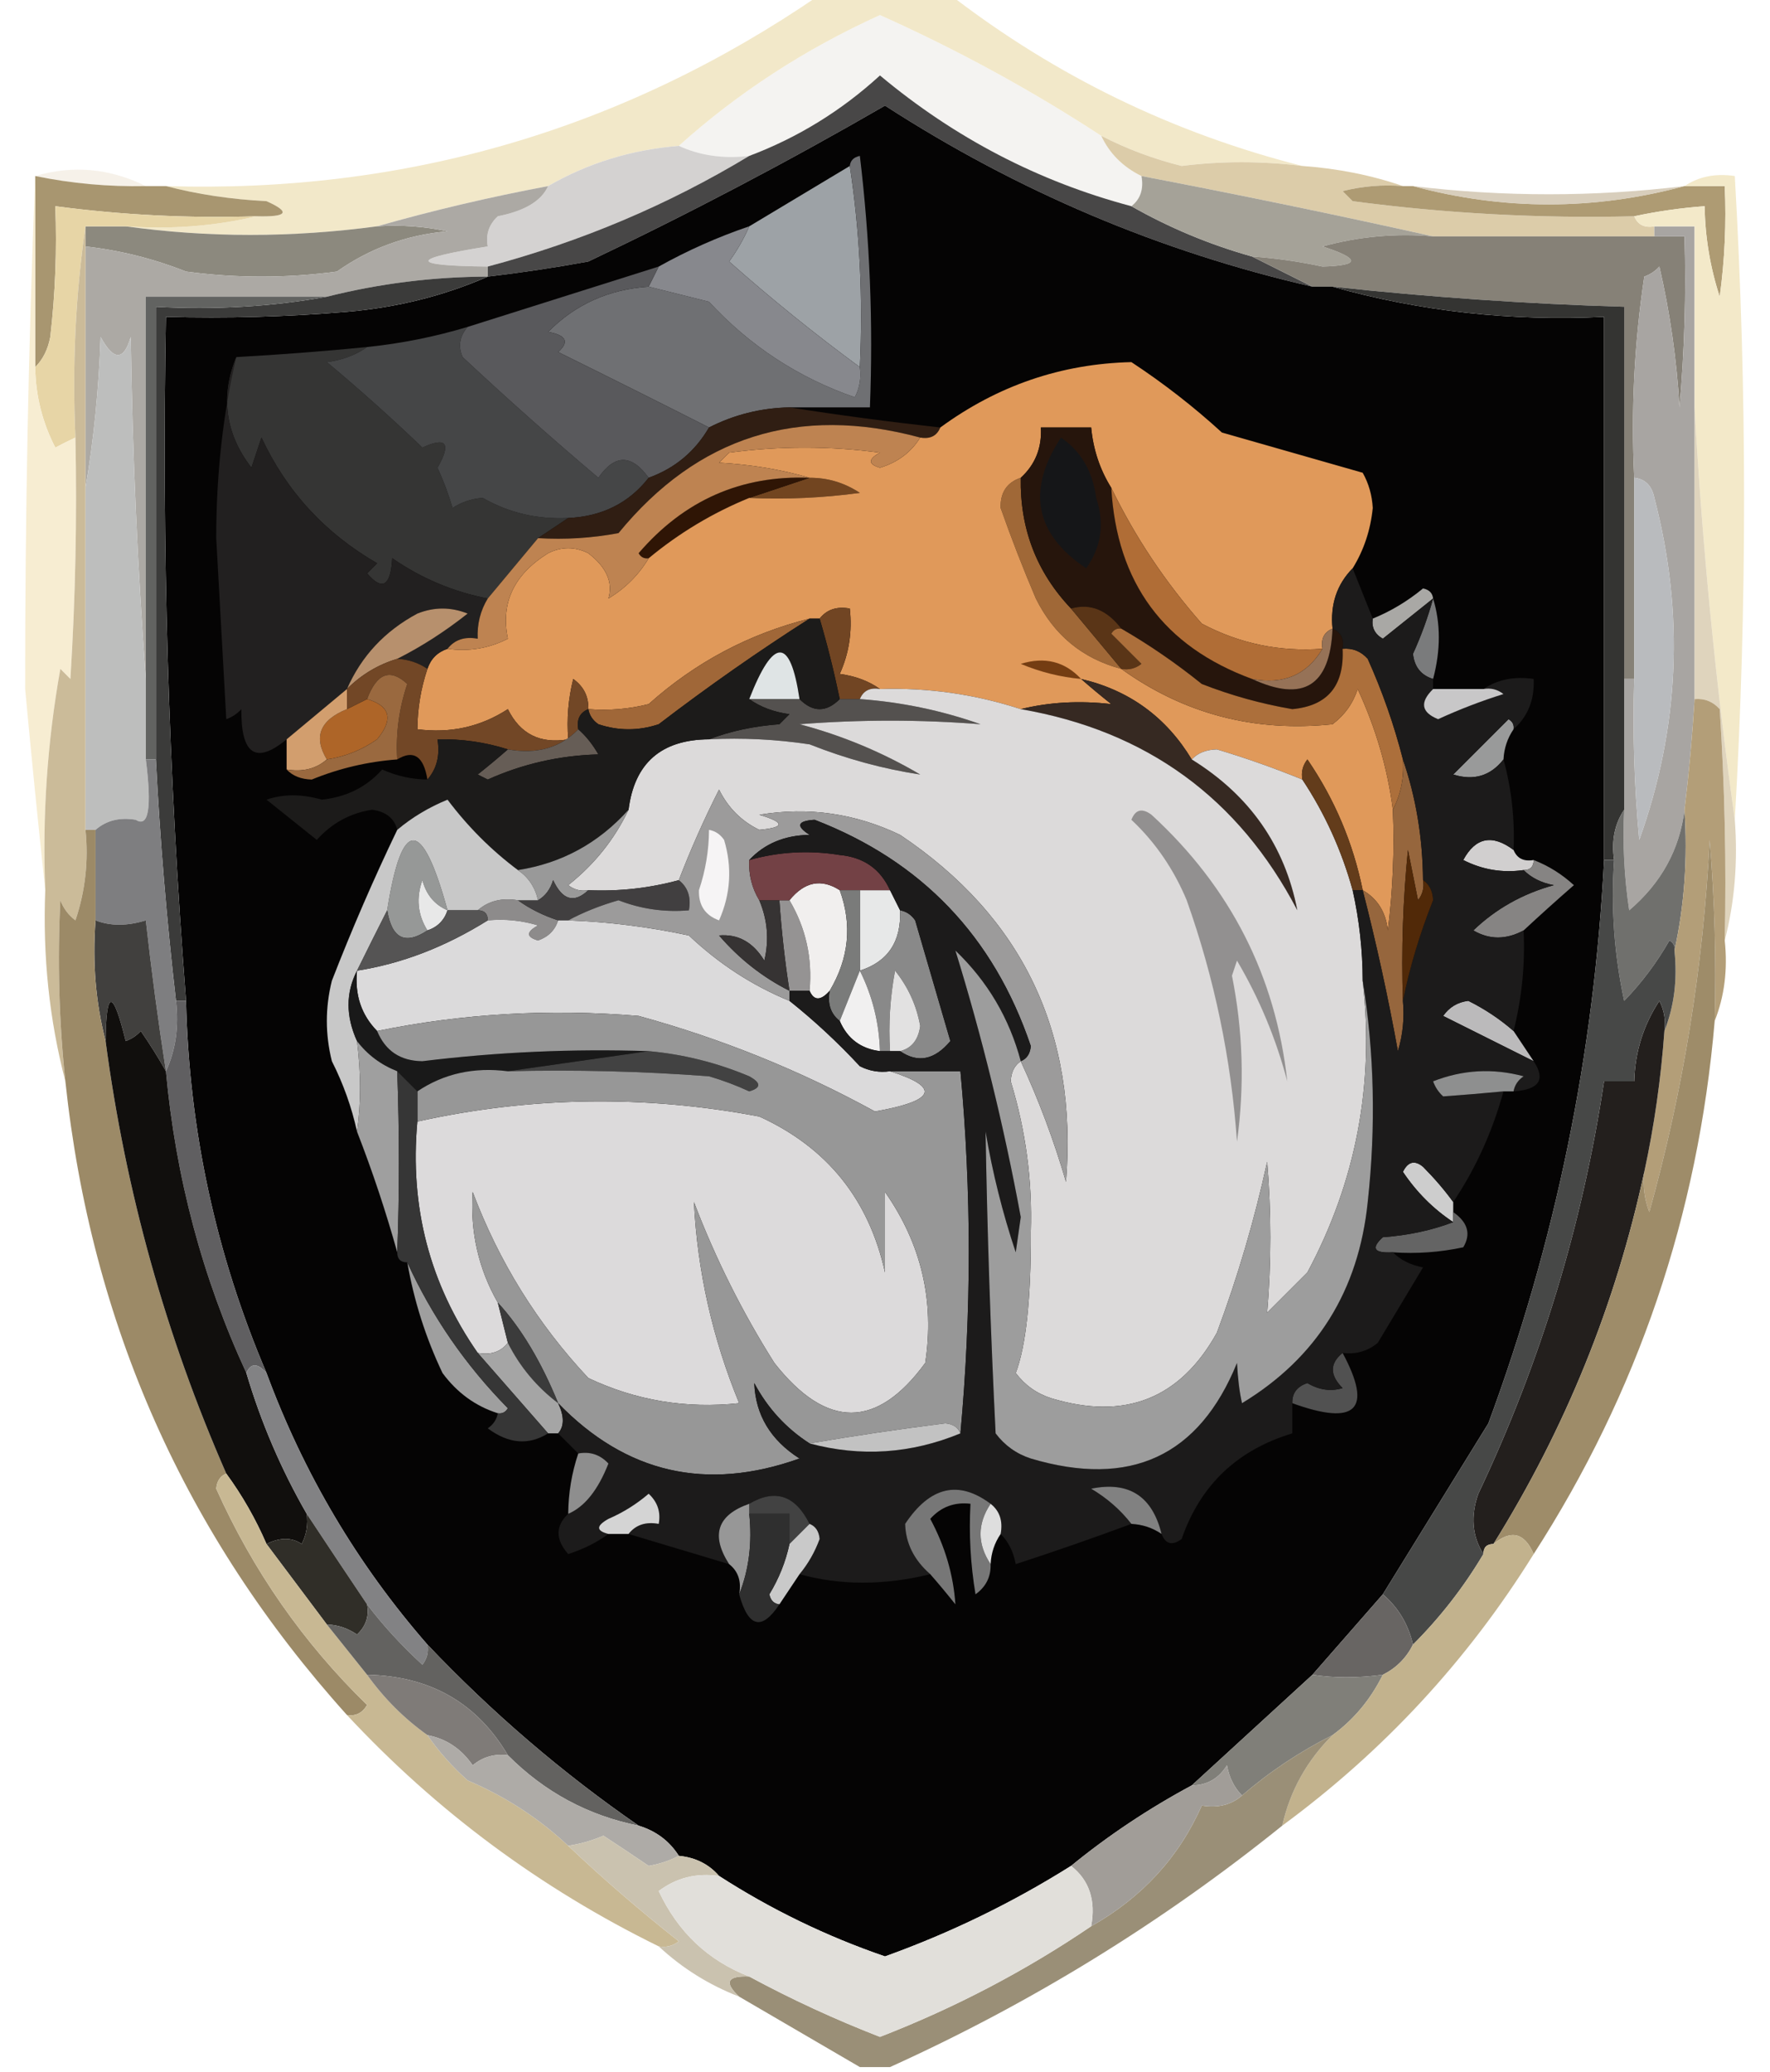 <?xml version="1.0" encoding="UTF-8"?>
<!DOCTYPE svg PUBLIC "-//W3C//DTD SVG 1.1//EN" "http://www.w3.org/Graphics/SVG/1.1/DTD/svg11.dtd">
<svg xmlns="http://www.w3.org/2000/svg" version="1.1" width="176px" height="206px" style="shape-rendering:geometricPrecision; text-rendering:geometricPrecision; image-rendering:optimizeQuality; fill-rule:evenodd; clip-rule:evenodd" xmlns:xlink="http://www.w3.org/1999/xlink">
<g><path style="opacity:1" fill="#f4f3f1" d="M 109.5,13.5 C 110.326,15.264 111.659,16.598 113.5,17.5C 113.737,18.791 113.404,19.791 112.5,20.5C 103.267,18.049 94.934,13.716 87.5,7.5C 83.661,11.014 79.327,13.68 74.5,15.5C 71.941,15.802 69.607,15.468 67.5,14.5C 73.392,9.205 80.059,4.872 87.5,1.5C 95.198,4.945 102.531,8.945 109.5,13.5 Z"/></g>
<g><path style="opacity:1" fill="#f2e8c9" d="M 81.5,-0.5 C 85.833,-0.5 90.167,-0.5 94.5,-0.5C 104.993,7.58 116.66,13.246 129.5,16.5C 125.425,16.003 121.425,16.003 117.5,16.5C 114.69,15.801 112.023,14.801 109.5,13.5C 102.531,8.945 95.198,4.945 87.5,1.5C 80.059,4.872 73.392,9.205 67.5,14.5C 62.772,14.886 58.439,16.219 54.5,18.5C 48.667,19.596 43,20.93 37.5,22.5C 29.011,23.639 20.677,23.639 12.5,22.5C 17.032,22.818 21.366,22.485 25.5,21.5C 28.598,21.587 28.932,21.087 26.5,20C 22.975,19.821 19.641,19.321 16.5,18.5C 40.31,19.227 61.977,12.894 81.5,-0.5 Z"/></g>
<g><path style="opacity:0.447" fill="#ecdfce" d="M 3.5,17.5 C 7.24,16.397 10.906,16.73 14.5,18.5C 10.785,18.577 7.119,18.244 3.5,17.5 Z"/></g>
<g><path style="opacity:1" fill="#d4d2d1" d="M 67.5,14.5 C 69.607,15.468 71.941,15.802 74.5,15.5C 66.453,20.362 57.786,24.028 48.5,26.5C 40.653,26.415 40.653,25.749 48.5,24.5C 48.281,23.325 48.614,22.325 49.5,21.5C 52.175,20.977 53.842,19.977 54.5,18.5C 58.439,16.219 62.772,14.886 67.5,14.5 Z"/></g>
<g><path style="opacity:1" fill="#484747" d="M 112.5,20.5 C 116.303,22.659 120.303,24.326 124.5,25.5C 126.5,26.5 128.5,27.5 130.5,28.5C 115.348,25.021 101.181,19.021 88,10.5C 78.388,16.056 68.554,21.223 58.5,26C 55.173,26.61 51.839,27.11 48.5,27.5C 48.5,27.167 48.5,26.833 48.5,26.5C 57.786,24.028 66.453,20.362 74.5,15.5C 79.327,13.68 83.661,11.014 87.5,7.5C 94.934,13.716 103.267,18.049 112.5,20.5 Z"/></g>
<g><path style="opacity:1" fill="#dccca9" d="M 109.5,13.5 C 112.023,14.801 114.69,15.801 117.5,16.5C 121.425,16.003 125.425,16.003 129.5,16.5C 133.04,16.753 136.373,17.419 139.5,18.5C 137.473,18.338 135.473,18.505 133.5,19C 133.833,19.333 134.167,19.667 134.5,20C 143.792,21.231 153.126,21.731 162.5,21.5C 162.842,22.338 163.508,22.672 164.5,22.5C 164.5,22.833 164.5,23.167 164.5,23.5C 157.167,23.5 149.833,23.5 142.5,23.5C 132.97,21.372 123.303,19.372 113.5,17.5C 111.659,16.598 110.326,15.264 109.5,13.5 Z"/></g>
<g><path style="opacity:1" fill="#ae9b73" d="M 139.5,18.5 C 139.833,18.5 140.167,18.5 140.5,18.5C 149.483,20.927 158.483,20.927 167.5,18.5C 168.833,18.5 170.167,18.5 171.5,18.5C 171.665,22.182 171.499,25.848 171,29.5C 170.047,26.568 169.547,23.568 169.5,20.5C 167.139,20.674 164.806,21.007 162.5,21.5C 153.126,21.731 143.792,21.231 134.5,20C 134.167,19.667 133.833,19.333 133.5,19C 135.473,18.505 137.473,18.338 139.5,18.5 Z"/></g>
<g><path style="opacity:0.813" fill="#d0c4ad" d="M 140.5,18.5 C 149.489,19.586 158.489,19.586 167.5,18.5C 158.483,20.927 149.483,20.927 140.5,18.5 Z"/></g>
<g><path style="opacity:1" fill="#a5a298" d="M 113.5,17.5 C 123.303,19.372 132.97,21.372 142.5,23.5C 138.774,23.177 135.107,23.511 131.5,24.5C 135.286,25.729 135.286,26.396 131.5,26.5C 129.182,26.003 126.848,25.669 124.5,25.5C 120.303,24.326 116.303,22.659 112.5,20.5C 113.404,19.791 113.737,18.791 113.5,17.5 Z"/></g>
<g><path style="opacity:1" fill="#8c897e" d="M 8.5,22.5 C 9.833,22.5 11.167,22.5 12.5,22.5C 20.677,23.639 29.011,23.639 37.5,22.5C 39.857,22.337 42.19,22.503 44.5,23C 40.444,23.351 36.777,24.684 33.5,27C 28.5,27.667 23.5,27.667 18.5,27C 15.279,25.723 11.946,24.889 8.5,24.5C 8.5,23.833 8.5,23.167 8.5,22.5 Z"/></g>
<g><path style="opacity:1" fill="#aca9a4" d="M 54.5,18.5 C 53.842,19.977 52.175,20.977 49.5,21.5C 48.614,22.325 48.281,23.325 48.5,24.5C 40.653,25.749 40.653,26.415 48.5,26.5C 48.5,26.833 48.5,27.167 48.5,27.5C 43.07,27.517 37.737,28.183 32.5,29.5C 26.5,29.5 20.5,29.5 14.5,29.5C 14.5,42.167 14.5,54.833 14.5,67.5C 13.669,56.341 13.169,45.007 13,33.5C 12.309,35.891 11.309,35.891 10,33.5C 9.826,38.684 9.326,43.684 8.5,48.5C 8.5,40.5 8.5,32.5 8.5,24.5C 11.946,24.889 15.279,25.723 18.5,27C 23.5,27.667 28.5,27.667 33.5,27C 36.777,24.684 40.444,23.351 44.5,23C 42.19,22.503 39.857,22.337 37.5,22.5C 43,20.93 48.667,19.596 54.5,18.5 Z"/></g>
<g><path style="opacity:0.94" fill="#a39067" d="M 3.5,17.5 C 7.119,18.244 10.785,18.577 14.5,18.5C 15.167,18.5 15.833,18.5 16.5,18.5C 19.641,19.321 22.975,19.821 26.5,20C 28.932,21.087 28.598,21.587 25.5,21.5C 18.79,21.713 12.123,21.38 5.5,20.5C 5.666,24.846 5.499,29.179 5,33.5C 4.768,34.737 4.268,35.737 3.5,36.5C 3.5,30.167 3.5,23.833 3.5,17.5 Z"/></g>
<g><path style="opacity:1" fill="#e7d5a6" d="M 25.5,21.5 C 21.366,22.485 17.032,22.818 12.5,22.5C 11.167,22.5 9.833,22.5 8.5,22.5C 7.509,29.313 7.175,36.313 7.5,43.5C 6.85,43.804 6.183,44.137 5.5,44.5C 4.205,41.988 3.539,39.321 3.5,36.5C 4.268,35.737 4.768,34.737 5,33.5C 5.499,29.179 5.666,24.846 5.5,20.5C 12.123,21.38 18.79,21.713 25.5,21.5 Z"/></g>
<g><path style="opacity:1" fill="#868177" d="M 142.5,23.5 C 149.833,23.5 157.167,23.5 164.5,23.5C 165.5,23.5 166.5,23.5 167.5,23.5C 167.666,29.176 167.499,34.843 167,40.5C 166.727,35.771 166.061,31.104 165,26.5C 164.586,26.957 164.086,27.291 163.5,27.5C 162.503,34.133 162.17,40.8 162.5,47.5C 162.5,54.167 162.5,60.833 162.5,67.5C 162.167,67.5 161.833,67.5 161.5,67.5C 161.5,55.167 161.5,42.833 161.5,30.5C 151.804,30.21 142.137,29.543 132.5,28.5C 131.833,28.5 131.167,28.5 130.5,28.5C 128.5,27.5 126.5,26.5 124.5,25.5C 126.848,25.669 129.182,26.003 131.5,26.5C 135.286,26.396 135.286,25.729 131.5,24.5C 135.107,23.511 138.774,23.177 142.5,23.5 Z"/></g>
<g><path style="opacity:1" fill="#050404" d="M 130.5,28.5 C 131.167,28.5 131.833,28.5 132.5,28.5C 141.2,30.953 150.2,31.953 159.5,31.5C 159.5,49.5 159.5,67.5 159.5,85.5C 158.518,104.76 154.685,123.426 148,141.5C 144.489,147.195 140.989,152.861 137.5,158.5C 135.196,161.141 132.862,163.808 130.5,166.5C 126.474,170.195 122.474,173.862 118.5,177.5C 114.205,179.808 110.205,182.474 106.5,185.5C 100.684,189.157 94.518,192.157 88,194.5C 82.182,192.504 76.682,189.837 71.5,186.5C 70.486,185.326 69.153,184.66 67.5,184.5C 66.564,183.026 65.23,182.026 63.5,181.5C 55.936,176.278 48.936,170.278 42.5,163.5C 35.542,155.524 30.208,146.524 26.5,136.5C 21.468,124.701 18.801,112.368 18.5,99.5C 16.741,76.884 16.074,54.218 16.5,31.5C 22.509,31.666 28.509,31.5 34.5,31C 39.497,30.568 44.163,29.401 48.5,27.5C 51.839,27.11 55.173,26.61 58.5,26C 68.554,21.223 78.388,16.056 88,10.5C 101.181,19.021 115.348,25.021 130.5,28.5 Z"/></g>
<g><path style="opacity:1" fill="#9da2a6" d="M 84.5,16.5 C 85.491,22.979 85.824,29.646 85.5,36.5C 81.073,33.252 76.74,29.752 72.5,26C 73.305,24.887 73.972,23.721 74.5,22.5C 77.798,20.515 81.131,18.515 84.5,16.5 Z"/></g>
<g><path style="opacity:1" fill="#3b3b3a" d="M 48.5,27.5 C 44.163,29.401 39.497,30.568 34.5,31C 28.509,31.5 22.509,31.666 16.5,31.5C 16.074,54.218 16.741,76.884 18.5,99.5C 18.167,99.5 17.833,99.5 17.5,99.5C 16.579,91.532 15.913,83.532 15.5,75.5C 15.5,60.5 15.5,45.5 15.5,30.5C 21.358,30.822 27.025,30.489 32.5,29.5C 37.737,28.183 43.07,27.517 48.5,27.5 Z"/></g>
<g><path style="opacity:1" fill="#353534" d="M 36.5,34.5 C 35.392,35.29 34.058,35.79 32.5,36C 35.777,38.734 38.944,41.568 42,44.5C 44.391,43.398 44.891,44.064 43.5,46.5C 44.098,47.795 44.598,49.128 45,50.5C 45.893,49.919 46.893,49.585 48,49.5C 50.59,50.986 53.423,51.653 56.5,51.5C 55.5,52.167 54.5,52.833 53.5,53.5C 51.804,55.525 50.137,57.525 48.5,59.5C 45.087,58.844 41.921,57.51 39,55.5C 38.851,58.279 38.017,58.779 36.5,57C 36.833,56.667 37.167,56.333 37.5,56C 32.32,53.011 28.487,48.844 26,43.5C 25.667,44.5 25.333,45.5 25,46.5C 22.398,43.116 21.898,39.449 23.5,35.5C 27.842,35.261 32.176,34.927 36.5,34.5 Z"/></g>
<g><path style="opacity:1" fill="#454647" d="M 46.5,32.5 C 45.697,33.423 45.53,34.423 46,35.5C 50.406,39.617 54.906,43.617 59.5,47.5C 61.13,45.139 62.797,45.139 64.5,47.5C 62.535,50.012 59.868,51.345 56.5,51.5C 53.423,51.653 50.59,50.986 48,49.5C 46.893,49.585 45.893,49.919 45,50.5C 44.598,49.128 44.098,47.795 43.5,46.5C 44.891,44.064 44.391,43.398 42,44.5C 38.944,41.568 35.777,38.734 32.5,36C 34.058,35.79 35.392,35.29 36.5,34.5C 39.903,34.149 43.236,33.482 46.5,32.5 Z"/></g>
<g><path style="opacity:1" fill="#6f7073" d="M 84.5,16.5 C 84.56,15.957 84.893,15.624 85.5,15.5C 86.498,23.807 86.831,32.14 86.5,40.5C 83.833,40.5 81.167,40.5 78.5,40.5C 75.659,40.56 72.993,41.226 70.5,42.5C 65.938,40.186 60.938,37.686 55.5,35C 56.634,33.984 56.301,33.317 54.5,33C 57.207,30.258 60.54,28.758 64.5,28.5C 66.482,28.995 68.482,29.495 70.5,30C 74.548,34.384 79.381,37.551 85,39.5C 85.483,38.552 85.65,37.552 85.5,36.5C 85.824,29.646 85.491,22.979 84.5,16.5 Z"/></g>
<g><path style="opacity:1" fill="#87888d" d="M 74.5,22.5 C 73.972,23.721 73.305,24.887 72.5,26C 76.74,29.752 81.073,33.252 85.5,36.5C 85.65,37.552 85.483,38.552 85,39.5C 79.381,37.551 74.548,34.384 70.5,30C 68.482,29.495 66.482,28.995 64.5,28.5C 64.833,27.833 65.167,27.167 65.5,26.5C 68.378,24.895 71.378,23.561 74.5,22.5 Z"/></g>
<g><path style="opacity:1" fill="#59595c" d="M 65.5,26.5 C 65.167,27.167 64.833,27.833 64.5,28.5C 60.54,28.758 57.207,30.258 54.5,33C 56.301,33.317 56.634,33.984 55.5,35C 60.938,37.686 65.938,40.186 70.5,42.5C 69.109,44.89 67.109,46.557 64.5,47.5C 62.797,45.139 61.13,45.139 59.5,47.5C 54.906,43.617 50.406,39.617 46,35.5C 45.53,34.423 45.697,33.423 46.5,32.5C 52.802,30.511 59.135,28.511 65.5,26.5 Z"/></g>
<g><path style="opacity:1" fill="#343432" d="M 132.5,28.5 C 142.137,29.543 151.804,30.21 161.5,30.5C 161.5,42.833 161.5,55.167 161.5,67.5C 161.5,71.833 161.5,76.167 161.5,80.5C 160.549,81.919 160.216,83.585 160.5,85.5C 160.167,85.5 159.833,85.5 159.5,85.5C 159.5,67.5 159.5,49.5 159.5,31.5C 150.2,31.953 141.2,30.953 132.5,28.5 Z"/></g>
<g><path style="opacity:1" fill="#301e13" d="M 78.5,40.5 C 83.363,41.266 88.363,41.932 93.5,42.5C 93.158,43.338 92.492,43.672 91.5,43.5C 79.365,40.234 69.365,43.4 61.5,53C 58.854,53.497 56.187,53.664 53.5,53.5C 54.5,52.833 55.5,52.167 56.5,51.5C 59.868,51.345 62.535,50.012 64.5,47.5C 67.109,46.557 69.109,44.89 70.5,42.5C 72.993,41.226 75.659,40.56 78.5,40.5 Z"/></g>
<g><path style="opacity:1" fill="#a8a5a2" d="M 164.5,23.5 C 164.5,23.167 164.5,22.833 164.5,22.5C 165.833,22.5 167.167,22.5 168.5,22.5C 168.5,28.5 168.5,34.5 168.5,40.5C 168.5,50.167 168.5,59.833 168.5,69.5C 168.276,73.179 167.942,76.846 167.5,80.5C 167.021,84.45 165.188,87.783 162,90.5C 161.502,87.183 161.335,83.85 161.5,80.5C 161.5,76.167 161.5,71.833 161.5,67.5C 161.833,67.5 162.167,67.5 162.5,67.5C 162.334,72.844 162.501,78.177 163,83.5C 167.008,72.347 167.508,61.013 164.5,49.5C 164.253,48.287 163.586,47.62 162.5,47.5C 162.17,40.8 162.503,34.133 163.5,27.5C 164.086,27.291 164.586,26.957 165,26.5C 166.061,31.104 166.727,35.771 167,40.5C 167.499,34.843 167.666,29.176 167.5,23.5C 166.5,23.5 165.5,23.5 164.5,23.5 Z"/></g>
<g><path style="opacity:1" fill="#626361" d="M 32.5,29.5 C 27.025,30.489 21.358,30.822 15.5,30.5C 15.5,45.5 15.5,60.5 15.5,75.5C 15.167,75.5 14.833,75.5 14.5,75.5C 14.5,72.833 14.5,70.167 14.5,67.5C 14.5,54.833 14.5,42.167 14.5,29.5C 20.5,29.5 26.5,29.5 32.5,29.5 Z"/></g>
<g><path style="opacity:1" fill="#f3e9c9" d="M 167.5,18.5 C 168.919,17.549 170.585,17.215 172.5,17.5C 173.73,38.991 173.73,60.325 172.5,81.5C 170.58,67.766 169.247,54.099 168.5,40.5C 168.5,34.5 168.5,28.5 168.5,22.5C 167.167,22.5 165.833,22.5 164.5,22.5C 163.508,22.672 162.842,22.338 162.5,21.5C 164.806,21.007 167.139,20.674 169.5,20.5C 169.547,23.568 170.047,26.568 171,29.5C 171.499,25.848 171.665,22.182 171.5,18.5C 170.167,18.5 168.833,18.5 167.5,18.5 Z"/></g>
<g><path style="opacity:1" fill="#724520" d="M 80.5,47.5 C 82.308,47.491 83.975,47.991 85.5,49C 81.848,49.499 78.182,49.665 74.5,49.5C 76.5,48.833 78.5,48.167 80.5,47.5 Z"/></g>
<g><path style="opacity:1" fill="#2f1505" d="M 80.5,47.5 C 78.5,48.167 76.5,48.833 74.5,49.5C 70.863,50.986 67.53,52.986 64.5,55.5C 64.062,55.565 63.728,55.399 63.5,55C 68.029,49.731 73.696,47.231 80.5,47.5 Z"/></g>
<g><path style="opacity:1" fill="#a06837" d="M 101.5,47.5 C 101.408,52.563 103.074,56.897 106.5,60.5C 108.167,62.5 109.833,64.5 111.5,66.5C 107.638,65.476 104.805,63.143 103,59.5C 101.734,56.534 100.567,53.534 99.5,50.5C 99.453,48.962 100.12,47.962 101.5,47.5 Z"/></g>
<g><path style="opacity:1" fill="#e0995a" d="M 134.5,56.5 C 132.926,58.102 132.259,60.102 132.5,62.5C 131.662,62.842 131.328,63.508 131.5,64.5C 127.253,64.822 123.253,63.989 119.5,62C 115.856,57.864 112.856,53.364 110.5,48.5C 109.37,46.685 108.704,44.685 108.5,42.5C 106.833,42.5 105.167,42.5 103.5,42.5C 103.608,44.514 102.942,46.181 101.5,47.5C 100.12,47.962 99.453,48.962 99.5,50.5C 100.567,53.534 101.734,56.534 103,59.5C 104.805,63.143 107.638,65.476 111.5,66.5C 117.736,70.977 124.736,72.81 132.5,72C 133.701,71.097 134.535,69.931 135,68.5C 136.808,72.395 137.974,76.395 138.5,80.5C 138.666,84.514 138.499,88.514 138,92.5C 137.8,90.68 136.966,89.347 135.5,88.5C 134.541,83.789 132.708,79.456 130,75.5C 129.536,76.094 129.369,76.761 129.5,77.5C 126.729,76.367 123.896,75.367 121,74.5C 119.93,74.528 119.097,74.861 118.5,75.5C 115.953,71.286 112.287,68.619 107.5,67.5C 108.429,68.315 109.429,69.148 110.5,70C 107.335,69.633 104.335,69.799 101.5,70.5C 96.967,69.016 92.3,68.35 87.5,68.5C 86.391,67.71 85.058,67.21 83.5,67C 84.423,64.959 84.756,62.792 84.5,60.5C 83.209,60.263 82.209,60.596 81.5,61.5C 81.167,61.5 80.833,61.5 80.5,61.5C 74.471,63.015 69.137,65.848 64.5,70C 62.527,70.496 60.527,70.662 58.5,70.5C 58.539,69.244 58.039,68.244 57,67.5C 56.505,69.473 56.338,71.473 56.5,73.5C 53.722,73.978 51.722,72.978 50.5,70.5C 47.788,72.26 44.788,72.927 41.5,72.5C 41.517,70.435 41.85,68.435 42.5,66.5C 42.833,65.5 43.5,64.833 44.5,64.5C 46.604,64.799 48.604,64.466 50.5,63.5C 49.758,59.959 51.091,57.126 54.5,55C 55.833,54.333 57.167,54.333 58.5,55C 60.301,56.387 60.968,57.887 60.5,59.5C 62.188,58.479 63.521,57.145 64.5,55.5C 67.53,52.986 70.863,50.986 74.5,49.5C 78.182,49.665 81.848,49.499 85.5,49C 83.975,47.991 82.308,47.491 80.5,47.5C 77.695,46.681 74.695,46.181 71.5,46C 71.833,45.667 72.167,45.333 72.5,45C 77.5,44.333 82.5,44.333 87.5,45C 86.304,45.654 86.304,46.154 87.5,46.5C 89.261,45.965 90.594,44.965 91.5,43.5C 92.492,43.672 93.158,43.338 93.5,42.5C 99.198,38.329 105.531,36.163 112.5,36C 115.681,38.092 118.681,40.425 121.5,43C 126.153,44.323 130.819,45.656 135.5,47C 136.097,48.062 136.43,49.228 136.5,50.5C 136.281,52.693 135.615,54.693 134.5,56.5 Z"/></g>
<g><path style="opacity:0.966" fill="#f7edd1" d="M 3.5,17.5 C 3.5,23.833 3.5,30.167 3.5,36.5C 3.539,39.321 4.205,41.988 5.5,44.5C 6.183,44.137 6.85,43.804 7.5,43.5C 7.666,51.507 7.5,59.507 7,67.5C 6.667,67.167 6.333,66.833 6,66.5C 4.7,73.771 4.2,81.104 4.5,88.5C 3.799,81.963 3.132,75.297 2.5,68.5C 2.491,51.377 2.824,34.377 3.5,17.5 Z"/></g>
<g><path style="opacity:1" fill="#222020" d="M 23.5,35.5 C 21.898,39.449 22.398,43.116 25,46.5C 25.333,45.5 25.667,44.5 26,43.5C 28.487,48.844 32.32,53.011 37.5,56C 37.167,56.333 36.833,56.667 36.5,57C 38.017,58.779 38.851,58.279 39,55.5C 41.921,57.51 45.087,58.844 48.5,59.5C 47.766,60.708 47.433,62.041 47.5,63.5C 46.209,63.263 45.209,63.596 44.5,64.5C 43.5,64.833 42.833,65.5 42.5,66.5C 41.609,65.89 40.609,65.557 39.5,65.5C 41.907,64.288 44.24,62.788 46.5,61C 44.833,60.333 43.167,60.333 41.5,61C 38.261,62.736 35.927,65.236 34.5,68.5C 32.5,70.167 30.5,71.833 28.5,73.5C 25.45,76.023 23.95,75.023 24,70.5C 23.586,70.957 23.086,71.291 22.5,71.5C 22.167,65.5 21.833,59.5 21.5,53.5C 21.504,47.127 22.171,41.127 23.5,35.5 Z"/></g>
<g><path style="opacity:1" fill="#26150c" d="M 110.5,48.5 C 111.044,57.939 115.711,64.272 124.5,67.5C 129.599,69.859 132.266,68.193 132.5,62.5C 133.338,62.842 133.672,63.508 133.5,64.5C 133.681,68.176 132.014,70.176 128.5,70.5C 125.419,69.973 122.419,69.14 119.5,68C 116.953,65.946 114.286,64.113 111.5,62.5C 110.066,60.622 108.399,59.955 106.5,60.5C 103.074,56.897 101.408,52.563 101.5,47.5C 102.942,46.181 103.608,44.514 103.5,42.5C 105.167,42.5 106.833,42.5 108.5,42.5C 108.704,44.685 109.37,46.685 110.5,48.5 Z"/></g>
<g><path style="opacity:1" fill="#151618" d="M 105.5,43.5 C 107.48,44.847 108.647,46.847 109,49.5C 109.851,52.053 109.518,54.386 108,56.5C 102.895,53.068 102.061,48.734 105.5,43.5 Z"/></g>
<g><path style="opacity:1" fill="#b9bbbe" d="M 162.5,47.5 C 163.586,47.62 164.253,48.287 164.5,49.5C 167.508,61.013 167.008,72.347 163,83.5C 162.501,78.177 162.334,72.844 162.5,67.5C 162.5,60.833 162.5,54.167 162.5,47.5 Z"/></g>
<g><path style="opacity:1" fill="#be8351" d="M 91.5,43.5 C 90.594,44.965 89.261,45.965 87.5,46.5C 86.304,46.154 86.304,45.654 87.5,45C 82.5,44.333 77.5,44.333 72.5,45C 72.167,45.333 71.833,45.667 71.5,46C 74.695,46.181 77.695,46.681 80.5,47.5C 73.696,47.231 68.029,49.731 63.5,55C 63.728,55.399 64.062,55.565 64.5,55.5C 63.521,57.145 62.188,58.479 60.5,59.5C 60.968,57.887 60.301,56.387 58.5,55C 57.167,54.333 55.833,54.333 54.5,55C 51.091,57.126 49.758,59.959 50.5,63.5C 48.604,64.466 46.604,64.799 44.5,64.5C 45.209,63.596 46.209,63.263 47.5,63.5C 47.433,62.041 47.766,60.708 48.5,59.5C 50.137,57.525 51.804,55.525 53.5,53.5C 56.187,53.664 58.854,53.497 61.5,53C 69.365,43.4 79.365,40.234 91.5,43.5 Z"/></g>
<g><path style="opacity:1" fill="#5a3517" d="M 111.5,62.5 C 111.062,62.435 110.728,62.601 110.5,63C 111.5,64 112.5,65 113.5,66C 112.906,66.464 112.239,66.631 111.5,66.5C 109.833,64.5 108.167,62.5 106.5,60.5C 108.399,59.955 110.066,60.622 111.5,62.5 Z"/></g>
<g><path style="opacity:1" fill="#a9a8a5" d="M 142.5,59.5 C 140.852,60.81 139.186,62.143 137.5,63.5C 136.702,63.043 136.369,62.376 136.5,61.5C 138.305,60.763 139.971,59.763 141.5,58.5C 142.107,58.624 142.44,58.957 142.5,59.5 Z"/></g>
<g><path style="opacity:1" fill="#bdbebd" d="M 14.5,67.5 C 14.5,70.167 14.5,72.833 14.5,75.5C 15.11,80.317 14.777,82.317 13.5,81.5C 11.901,81.232 10.568,81.566 9.5,82.5C 9.167,82.5 8.833,82.5 8.5,82.5C 8.5,71.167 8.5,59.833 8.5,48.5C 9.326,43.684 9.826,38.684 10,33.5C 11.309,35.891 12.309,35.891 13,33.5C 13.169,45.007 13.669,56.341 14.5,67.5 Z"/></g>
<g><path style="opacity:1" fill="#b7906d" d="M 39.5,65.5 C 37.589,66.075 35.922,67.075 34.5,68.5C 35.927,65.236 38.261,62.736 41.5,61C 43.167,60.333 44.833,60.333 46.5,61C 44.24,62.788 41.907,64.288 39.5,65.5 Z"/></g>
<g><path style="opacity:1" fill="#743d12" d="M 107.5,67.5 C 105.436,67.313 103.436,66.813 101.5,66C 103.881,65.261 105.881,65.761 107.5,67.5 Z"/></g>
<g><path style="opacity:1" fill="#b06d36" d="M 110.5,48.5 C 112.856,53.364 115.856,57.864 119.5,62C 123.253,63.989 127.253,64.822 131.5,64.5C 129.964,67.092 127.631,68.092 124.5,67.5C 115.711,64.272 111.044,57.939 110.5,48.5 Z"/></g>
<g><path style="opacity:1" fill="#7a7b7c" d="M 142.5,59.5 C 143.258,61.981 143.258,64.648 142.5,67.5C 141.305,67.134 140.639,66.301 140.5,65C 141.32,63.2 141.986,61.366 142.5,59.5 Z"/></g>
<g><path style="opacity:1" fill="#714523" d="M 81.5,61.5 C 82.209,60.596 83.209,60.263 84.5,60.5C 84.756,62.792 84.423,64.959 83.5,67C 85.058,67.21 86.391,67.71 87.5,68.5C 86.508,68.328 85.842,68.662 85.5,69.5C 84.833,69.5 84.167,69.5 83.5,69.5C 82.922,66.72 82.255,64.053 81.5,61.5 Z"/></g>
<g><path style="opacity:1" fill="#967257" d="M 132.5,62.5 C 132.266,68.193 129.599,69.859 124.5,67.5C 127.631,68.092 129.964,67.092 131.5,64.5C 131.328,63.508 131.662,62.842 132.5,62.5 Z"/></g>
<g><path style="opacity:1" fill="#a06738" d="M 80.5,61.5 C 75.403,64.748 70.403,68.248 65.5,72C 63.5,72.667 61.5,72.667 59.5,72C 58.944,71.617 58.611,71.117 58.5,70.5C 60.527,70.662 62.527,70.496 64.5,70C 69.137,65.848 74.471,63.015 80.5,61.5 Z"/></g>
<g><path style="opacity:1" fill="#ac6f3b" d="M 111.5,62.5 C 114.286,64.113 116.953,65.946 119.5,68C 122.419,69.14 125.419,69.973 128.5,70.5C 132.014,70.176 133.681,68.176 133.5,64.5C 134.496,64.414 135.329,64.748 136,65.5C 137.46,68.748 138.626,72.081 139.5,75.5C 139.634,77.291 139.301,78.958 138.5,80.5C 137.974,76.395 136.808,72.395 135,68.5C 134.535,69.931 133.701,71.097 132.5,72C 124.736,72.81 117.736,70.977 111.5,66.5C 112.239,66.631 112.906,66.464 113.5,66C 112.5,65 111.5,64 110.5,63C 110.728,62.601 111.062,62.435 111.5,62.5 Z"/></g>
<g><path style="opacity:1" fill="#54514f" d="M 74.5,69.5 C 76.167,69.5 77.833,69.5 79.5,69.5C 80.833,70.833 82.167,70.833 83.5,69.5C 84.167,69.5 84.833,69.5 85.5,69.5C 89.623,69.798 93.623,70.631 97.5,72C 91.538,71.529 85.538,71.529 79.5,72C 83.729,73.115 87.729,74.781 91.5,77C 87.817,76.445 84.15,75.445 80.5,74C 77.183,73.502 73.85,73.335 70.5,73.5C 72.631,72.686 74.964,72.186 77.5,72C 77.833,71.667 78.167,71.333 78.5,71C 76.942,70.79 75.609,70.29 74.5,69.5 Z"/></g>
<g><path style="opacity:1" fill="#362922" d="M 107.5,67.5 C 112.287,68.619 115.953,71.286 118.5,75.5C 124.254,79.062 127.754,84.062 129,90.5C 123.166,79.326 113.999,72.659 101.5,70.5C 104.335,69.799 107.335,69.633 110.5,70C 109.429,69.148 108.429,68.315 107.5,67.5 Z"/></g>
<g><path style="opacity:1" fill="#ae6528" d="M 36.5,69.5 C 38.814,70.179 39.147,71.512 37.5,73.5C 35.978,74.562 34.312,75.229 32.5,75.5C 31.142,73.257 31.808,71.591 34.5,70.5C 35.167,70.167 35.833,69.833 36.5,69.5 Z"/></g>
<g><path style="opacity:1" fill="#724726" d="M 39.5,65.5 C 40.609,65.557 41.609,65.89 42.5,66.5C 41.85,68.435 41.517,70.435 41.5,72.5C 44.788,72.927 47.788,72.26 50.5,70.5C 51.722,72.978 53.722,73.978 56.5,73.5C 56.338,71.473 56.505,69.473 57,67.5C 58.039,68.244 58.539,69.244 58.5,70.5C 57.662,70.842 57.328,71.508 57.5,72.5C 55.721,74.344 53.388,75.01 50.5,74.5C 48.236,73.781 45.903,73.448 43.5,73.5C 43.768,75.099 43.434,76.432 42.5,77.5C 42.123,75.176 41.123,74.509 39.5,75.5C 39.344,72.934 39.678,70.434 40.5,68C 38.799,66.415 37.465,66.915 36.5,69.5C 35.833,69.833 35.167,70.167 34.5,70.5C 34.5,69.833 34.5,69.167 34.5,68.5C 35.922,67.075 37.589,66.075 39.5,65.5 Z"/></g>
<g><path style="opacity:1" fill="#dcdada" d="M 85.5,69.5 C 85.842,68.662 86.508,68.328 87.5,68.5C 92.3,68.35 96.967,69.016 101.5,70.5C 113.999,72.659 123.166,79.326 129,90.5C 127.754,84.062 124.254,79.062 118.5,75.5C 119.097,74.861 119.93,74.528 121,74.5C 123.896,75.367 126.729,76.367 129.5,77.5C 131.74,80.88 133.407,84.546 134.5,88.5C 135.159,91.455 135.492,94.455 135.5,97.5C 136.675,107.791 134.842,117.457 130,126.5C 128.667,127.833 127.333,129.167 126,130.5C 126.418,125.535 126.418,120.535 126,115.5C 124.74,121.28 123.073,126.947 121,132.5C 117.345,139.07 111.845,141.237 104.5,139C 103.069,138.535 101.903,137.701 101,136.5C 102.02,133.818 102.52,129.151 102.5,122.5C 102.662,117.372 101.995,112.372 100.5,107.5C 100.543,106.584 100.876,105.917 101.5,105.5C 103.29,109.366 104.79,113.366 106,117.5C 107.177,102.65 101.677,91.15 89.5,83C 85.042,80.859 80.375,80.193 75.5,81C 78.064,81.763 78.064,82.263 75.5,82.5C 73.728,81.64 72.395,80.307 71.5,78.5C 70.017,81.427 68.684,84.427 67.5,87.5C 64.57,88.299 61.57,88.632 58.5,88.5C 57.761,88.631 57.094,88.464 56.5,88C 59.107,85.934 61.107,83.434 62.5,80.5C 63.083,75.864 65.75,73.531 70.5,73.5C 73.85,73.335 77.183,73.502 80.5,74C 84.15,75.445 87.817,76.445 91.5,77C 87.729,74.781 83.729,73.115 79.5,72C 85.538,71.529 91.538,71.529 97.5,72C 93.623,70.631 89.623,69.798 85.5,69.5 Z"/></g>
<g><path style="opacity:1" fill="#999a9a" d="M 150.5,72.5 C 149.89,73.391 149.557,74.391 149.5,75.5C 148.21,77.14 146.543,77.64 144.5,77C 146.333,75.167 148.167,73.333 150,71.5C 150.399,71.728 150.565,72.062 150.5,72.5 Z"/></g>
<g><path style="opacity:0.749" fill="#d4c6a7" d="M 168.5,40.5 C 169.247,54.099 170.58,67.766 172.5,81.5C 172.817,85.702 172.483,89.702 171.5,93.5C 171.666,85.826 171.5,78.159 171,70.5C 170.329,69.748 169.496,69.414 168.5,69.5C 168.5,59.833 168.5,50.167 168.5,40.5 Z"/></g>
<g><path style="opacity:1" fill="#d29e6e" d="M 34.5,68.5 C 34.5,69.167 34.5,69.833 34.5,70.5C 31.808,71.591 31.142,73.257 32.5,75.5C 31.432,76.434 30.099,76.768 28.5,76.5C 28.5,75.5 28.5,74.5 28.5,73.5C 30.5,71.833 32.5,70.167 34.5,68.5 Z"/></g>
<g><path style="opacity:1" fill="#9a693f" d="M 39.5,75.5 C 36.565,75.717 33.731,76.383 31,77.5C 29.93,77.472 29.097,77.139 28.5,76.5C 30.099,76.768 31.432,76.434 32.5,75.5C 34.312,75.229 35.978,74.562 37.5,73.5C 39.147,71.512 38.814,70.179 36.5,69.5C 37.465,66.915 38.799,66.415 40.5,68C 39.678,70.434 39.344,72.934 39.5,75.5 Z"/></g>
<g><path style="opacity:1" fill="#665d56" d="M 57.5,72.5 C 58.267,73.172 58.934,74.005 59.5,75C 55.64,75.105 51.974,75.938 48.5,77.5C 48.167,77.333 47.833,77.167 47.5,77C 48.571,76.148 49.571,75.315 50.5,74.5C 53.388,75.01 55.721,74.344 57.5,72.5 Z"/></g>
<g><path style="opacity:1" fill="#1c1b1a" d="M 80.5,61.5 C 80.833,61.5 81.167,61.5 81.5,61.5C 82.255,64.053 82.922,66.72 83.5,69.5C 82.167,70.833 80.833,70.833 79.5,69.5C 78.581,63.32 76.915,63.32 74.5,69.5C 75.609,70.29 76.942,70.79 78.5,71C 78.167,71.333 77.833,71.667 77.5,72C 74.964,72.186 72.631,72.686 70.5,73.5C 65.75,73.531 63.083,75.864 62.5,80.5C 59.514,83.825 55.848,85.825 51.5,86.5C 48.854,84.521 46.521,82.188 44.5,79.5C 42.64,80.26 40.973,81.26 39.5,82.5C 39.209,81.351 38.376,80.684 37,80.5C 34.825,80.834 32.992,81.834 31.5,83.5C 29.833,82.167 28.167,80.833 26.5,79.5C 28.16,78.927 29.994,78.927 32,79.5C 34.454,79.241 36.454,78.241 38,76.5C 39.44,77.148 40.94,77.481 42.5,77.5C 43.434,76.432 43.768,75.099 43.5,73.5C 45.903,73.448 48.236,73.781 50.5,74.5C 49.571,75.315 48.571,76.148 47.5,77C 47.833,77.167 48.167,77.333 48.5,77.5C 51.974,75.938 55.64,75.105 59.5,75C 58.934,74.005 58.267,73.172 57.5,72.5C 57.328,71.508 57.662,70.842 58.5,70.5C 58.611,71.117 58.944,71.617 59.5,72C 61.5,72.667 63.5,72.667 65.5,72C 70.403,68.248 75.403,64.748 80.5,61.5 Z"/></g>
<g><path style="opacity:1" fill="#dfe4e5" d="M 79.5,69.5 C 77.833,69.5 76.167,69.5 74.5,69.5C 76.915,63.32 78.581,63.32 79.5,69.5 Z"/></g>
<g><path style="opacity:1" fill="#633c1b" d="M 135.5,88.5 C 135.167,88.5 134.833,88.5 134.5,88.5C 133.407,84.546 131.74,80.88 129.5,77.5C 129.369,76.761 129.536,76.094 130,75.5C 132.708,79.456 134.541,83.789 135.5,88.5 Z"/></g>
<g><path style="opacity:1" fill="#d1cfcf" d="M 150.5,84.5 C 150.842,85.338 151.508,85.672 152.5,85.5C 152.5,86.167 152.167,86.5 151.5,86.5C 149.396,86.799 147.396,86.466 145.5,85.5C 146.714,83.246 148.381,82.912 150.5,84.5 Z"/></g>
<g><path style="opacity:1" fill="#999999" d="M 62.5,80.5 C 61.107,83.434 59.107,85.934 56.5,88C 57.094,88.464 57.761,88.631 58.5,88.5C 57.09,89.828 55.924,89.495 55,87.5C 54.722,88.416 54.222,89.082 53.5,89.5C 53.218,88.222 52.551,87.222 51.5,86.5C 55.848,85.825 59.514,83.825 62.5,80.5 Z"/></g>
<g><path style="opacity:1" fill="#969897" d="M 44.5,90.5 C 43.21,89.942 42.377,88.942 42,87.5C 41.36,89.265 41.527,90.932 42.5,92.5C 40.291,93.976 38.958,93.309 38.5,90.5C 39.959,81.245 41.959,81.245 44.5,90.5 Z"/></g>
<g><path style="opacity:1" fill="#cbbb99" d="M 8.5,22.5 C 8.5,23.167 8.5,23.833 8.5,24.5C 8.5,32.5 8.5,40.5 8.5,48.5C 8.5,59.833 8.5,71.167 8.5,82.5C 8.817,85.572 8.484,88.572 7.5,91.5C 6.808,90.975 6.308,90.308 6,89.5C 5.7,95.504 5.866,101.504 6.5,107.5C 4.906,101.406 4.239,95.072 4.5,88.5C 4.2,81.104 4.7,73.771 6,66.5C 6.333,66.833 6.667,67.167 7,67.5C 7.5,59.507 7.666,51.507 7.5,43.5C 7.175,36.313 7.509,29.313 8.5,22.5 Z"/></g>
<g><path style="opacity:1" fill="#e8e8e8" d="M 44.5,90.5 C 44.167,91.5 43.5,92.167 42.5,92.5C 41.527,90.932 41.36,89.265 42,87.5C 42.377,88.942 43.21,89.942 44.5,90.5 Z"/></g>
<g><path style="opacity:1" fill="#8d8b8b" d="M 47.5,90.5 C 48.568,89.566 49.901,89.232 51.5,89.5C 52.672,90.345 54.005,91.011 55.5,91.5C 55.189,92.478 54.522,93.144 53.5,93.5C 52.304,93.154 52.304,92.654 53.5,92C 51.866,91.507 50.199,91.34 48.5,91.5C 48.5,90.833 48.167,90.5 47.5,90.5 Z"/></g>
<g><path style="opacity:1" fill="#413f40" d="M 58.5,88.5 C 61.57,88.632 64.57,88.299 67.5,87.5C 68.404,88.209 68.737,89.209 68.5,90.5C 66.08,90.708 63.747,90.374 61.5,89.5C 59.664,90.028 57.997,90.694 56.5,91.5C 56.167,91.5 55.833,91.5 55.5,91.5C 54.005,91.011 52.672,90.345 51.5,89.5C 52.167,89.5 52.833,89.5 53.5,89.5C 54.222,89.082 54.722,88.416 55,87.5C 55.924,89.495 57.09,89.828 58.5,88.5 Z"/></g>
<g><path style="opacity:1" fill="#c8c8c8" d="M 51.5,86.5 C 52.551,87.222 53.218,88.222 53.5,89.5C 52.833,89.5 52.167,89.5 51.5,89.5C 49.901,89.232 48.568,89.566 47.5,90.5C 46.5,90.5 45.5,90.5 44.5,90.5C 41.959,81.245 39.959,81.245 38.5,90.5C 37.508,92.456 36.508,94.456 35.5,96.5C 34.377,98.688 34.377,101.021 35.5,103.5C 35.907,106.719 35.907,109.719 35.5,112.5C 34.969,110.076 34.136,107.743 33,105.5C 32.333,102.833 32.333,100.167 33,97.5C 34.995,92.367 37.161,87.367 39.5,82.5C 40.973,81.26 42.64,80.26 44.5,79.5C 46.521,82.188 48.854,84.521 51.5,86.5 Z"/></g>
<g><path style="opacity:1" fill="#dbdadb" d="M 48.5,91.5 C 50.199,91.34 51.866,91.507 53.5,92C 52.304,92.654 52.304,93.154 53.5,93.5C 54.522,93.144 55.189,92.478 55.5,91.5C 55.833,91.5 56.167,91.5 56.5,91.5C 60.54,91.649 64.54,92.149 68.5,93C 71.465,95.81 74.798,97.976 78.5,99.5C 80.963,101.461 83.297,103.628 85.5,106C 86.448,106.483 87.448,106.649 88.5,106.5C 93.547,108.098 93.047,109.431 87,110.5C 79.573,106.426 71.739,103.259 63.5,101C 54.62,100.264 45.954,100.764 37.5,102.5C 35.926,100.898 35.259,98.898 35.5,96.5C 39.939,95.808 44.273,94.141 48.5,91.5 Z"/></g>
<g><path style="opacity:1" fill="#868483" d="M 152.5,85.5 C 153.973,86.072 155.307,86.905 156.5,88C 154.76,89.517 153.094,91.017 151.5,92.5C 149.761,93.434 148.095,93.434 146.5,92.5C 148.732,90.355 151.399,88.855 154.5,88C 153.263,87.768 152.263,87.268 151.5,86.5C 152.167,86.5 152.5,86.167 152.5,85.5 Z"/></g>
<g><path style="opacity:1" fill="#555454" d="M 38.5,90.5 C 38.958,93.309 40.291,93.976 42.5,92.5C 43.5,92.167 44.167,91.5 44.5,90.5C 45.5,90.5 46.5,90.5 47.5,90.5C 48.167,90.5 48.5,90.833 48.5,91.5C 44.273,94.141 39.939,95.808 35.5,96.5C 36.508,94.456 37.508,92.456 38.5,90.5 Z"/></g>
<g><path style="opacity:1" fill="#929090" d="M 112.5,81.5 C 112.897,80.475 113.563,80.308 114.5,81C 122.353,88.208 126.853,97.041 128,107.5C 126.891,103.281 125.225,99.281 123,95.5C 122.833,96 122.667,96.5 122.5,97C 123.597,102.46 123.764,107.96 123,113.5C 122.419,105.247 120.752,97.247 118,89.5C 116.694,86.379 114.86,83.713 112.5,81.5 Z"/></g>
<g><path style="opacity:1" fill="#9c9b9b" d="M 101.5,105.5 C 102.097,105.265 102.43,104.765 102.5,104C 98.817,93.108 91.651,85.608 81,81.5C 79.278,81.611 79.112,82.111 80.5,83C 78.026,83.037 76.026,83.87 74.5,85.5C 74.433,86.959 74.766,88.292 75.5,89.5C 76.323,91.455 76.49,93.455 76,95.5C 74.887,93.671 73.387,92.837 71.5,93C 73.501,95.325 75.834,97.158 78.5,98.5C 78.5,98.833 78.5,99.167 78.5,99.5C 74.798,97.976 71.465,95.81 68.5,93C 64.54,92.149 60.54,91.649 56.5,91.5C 57.997,90.694 59.664,90.028 61.5,89.5C 63.747,90.374 66.08,90.708 68.5,90.5C 68.737,89.209 68.404,88.209 67.5,87.5C 68.684,84.427 70.017,81.427 71.5,78.5C 72.395,80.307 73.728,81.64 75.5,82.5C 78.064,82.263 78.064,81.763 75.5,81C 80.375,80.193 85.042,80.859 89.5,83C 101.677,91.15 107.177,102.65 106,117.5C 104.79,113.366 103.29,109.366 101.5,105.5 Z"/></g>
<g><path style="opacity:1" fill="#959393" d="M 77.5,89.5 C 77.833,89.5 78.167,89.5 78.5,89.5C 80.126,92.246 80.793,95.246 80.5,98.5C 79.833,98.5 79.167,98.5 78.5,98.5C 78.037,95.518 77.704,92.518 77.5,89.5 Z"/></g>
<g><path style="opacity:1" fill="#363333" d="M 75.5,89.5 C 76.167,89.5 76.833,89.5 77.5,89.5C 77.704,92.518 78.037,95.518 78.5,98.5C 75.834,97.158 73.501,95.325 71.5,93C 73.387,92.837 74.887,93.671 76,95.5C 76.49,93.455 76.323,91.455 75.5,89.5 Z"/></g>
<g><path style="opacity:1" fill="#f1efee" d="M 83.5,88.5 C 84.751,91.938 84.417,95.272 82.5,98.5C 81.604,99.506 80.938,99.506 80.5,98.5C 80.793,95.246 80.126,92.246 78.5,89.5C 79.996,87.655 81.662,87.322 83.5,88.5 Z"/></g>
<g><path style="opacity:1" fill="#e7e8e8" d="M 85.5,88.5 C 86.5,88.5 87.5,88.5 88.5,88.5C 88.833,89.167 89.167,89.833 89.5,90.5C 89.625,93.608 88.292,95.608 85.5,96.5C 85.5,93.833 85.5,91.167 85.5,88.5 Z"/></g>
<g><path style="opacity:1" fill="#734145" d="M 88.5,88.5 C 87.5,88.5 86.5,88.5 85.5,88.5C 84.833,88.5 84.167,88.5 83.5,88.5C 81.662,87.322 79.996,87.655 78.5,89.5C 78.167,89.5 77.833,89.5 77.5,89.5C 76.833,89.5 76.167,89.5 75.5,89.5C 74.766,88.292 74.433,86.959 74.5,85.5C 77.469,84.671 80.469,84.505 83.5,85C 85.881,85.223 87.547,86.39 88.5,88.5 Z"/></g>
<g><path style="opacity:1" fill="#f6f4f5" d="M 70.5,82.5 C 71.117,82.611 71.617,82.944 72,83.5C 72.818,86.227 72.652,88.894 71.5,91.5C 70.12,91 69.453,90 69.5,88.5C 70.156,86.547 70.489,84.547 70.5,82.5 Z"/></g>
<g><path style="opacity:1" fill="#96663d" d="M 139.5,75.5 C 140.795,79.267 141.461,83.267 141.5,87.5C 141.631,88.239 141.464,88.906 141,89.5C 140.667,87.833 140.333,86.167 140,84.5C 139.501,89.489 139.334,94.489 139.5,99.5C 139.66,101.199 139.494,102.866 139,104.5C 138.021,99.106 136.855,93.772 135.5,88.5C 136.966,89.347 137.8,90.68 138,92.5C 138.499,88.514 138.666,84.514 138.5,80.5C 139.301,78.958 139.634,77.291 139.5,75.5 Z"/></g>
<g><path style="opacity:1" fill="#7a7b7a" d="M 83.5,88.5 C 84.167,88.5 84.833,88.5 85.5,88.5C 85.5,91.167 85.5,93.833 85.5,96.5C 84.833,98.167 84.167,99.833 83.5,101.5C 82.596,100.791 82.263,99.791 82.5,98.5C 84.417,95.272 84.751,91.938 83.5,88.5 Z"/></g>
<g><path style="opacity:1" fill="#70706d" d="M 161.5,80.5 C 161.335,83.85 161.502,87.183 162,90.5C 165.188,87.783 167.021,84.45 167.5,80.5C 167.819,85.363 167.486,90.03 166.5,94.5C 166.565,94.062 166.399,93.728 166,93.5C 164.732,95.717 163.232,97.717 161.5,99.5C 160.507,94.88 160.173,90.214 160.5,85.5C 160.216,83.585 160.549,81.919 161.5,80.5 Z"/></g>
<g><path style="opacity:1" fill="#898989" d="M 89.5,90.5 C 90.117,90.611 90.617,90.944 91,91.5C 92.168,95.506 93.335,99.506 94.5,103.5C 92.93,105.379 91.264,105.712 89.5,104.5C 90.649,104.209 91.316,103.376 91.5,102C 91.142,99.968 90.308,98.134 89,96.5C 88.503,99.146 88.336,101.813 88.5,104.5C 88.167,104.5 87.833,104.5 87.5,104.5C 87.416,101.673 86.75,99.006 85.5,96.5C 88.292,95.608 89.625,93.608 89.5,90.5 Z"/></g>
<g><path style="opacity:1" fill="#f1f0f0" d="M 85.5,96.5 C 86.75,99.006 87.416,101.673 87.5,104.5C 85.596,104.262 84.262,103.262 83.5,101.5C 84.167,99.833 84.833,98.167 85.5,96.5 Z"/></g>
<g><path style="opacity:1" fill="#e2e1e1" d="M 89.5,104.5 C 89.167,104.5 88.833,104.5 88.5,104.5C 88.336,101.813 88.503,99.146 89,96.5C 90.308,98.134 91.142,99.968 91.5,102C 91.316,103.376 90.649,104.209 89.5,104.5 Z"/></g>
<g><path style="opacity:1" fill="#7e7e80" d="M 14.5,75.5 C 14.833,75.5 15.167,75.5 15.5,75.5C 15.913,83.532 16.579,91.532 17.5,99.5C 17.802,102.059 17.468,104.393 16.5,106.5C 15.725,101.516 15.058,96.516 14.5,91.5C 12.64,92.072 10.973,92.072 9.5,91.5C 9.5,88.5 9.5,85.5 9.5,82.5C 10.568,81.566 11.901,81.232 13.5,81.5C 14.777,82.317 15.11,80.317 14.5,75.5 Z"/></g>
<g><path style="opacity:1" fill="#41403e" d="M 9.5,91.5 C 10.973,92.072 12.64,92.072 14.5,91.5C 15.058,96.516 15.725,101.516 16.5,106.5C 15.768,105.192 14.934,103.858 14,102.5C 13.586,102.957 13.086,103.291 12.5,103.5C 11.224,98.318 10.557,98.318 10.5,103.5C 9.517,99.702 9.183,95.702 9.5,91.5 Z"/></g>
<g><path style="opacity:1" fill="#bbbabb" d="M 150.5,102.5 C 151.167,103.5 151.833,104.5 152.5,105.5C 149.553,104.027 146.553,102.527 143.5,101C 144.108,100.13 144.941,99.63 146,99.5C 147.643,100.315 149.143,101.315 150.5,102.5 Z"/></g>
<g><path style="opacity:1" fill="#191919" d="M 35.5,96.5 C 35.259,98.898 35.926,100.898 37.5,102.5C 38.317,104.478 39.817,105.478 42,105.5C 49.468,104.585 56.968,104.252 64.5,104.5C 59.833,105.167 55.167,105.833 50.5,106.5C 47.123,106.068 44.123,106.735 41.5,108.5C 40.833,107.833 40.167,107.167 39.5,106.5C 37.859,105.853 36.526,104.853 35.5,103.5C 34.377,101.021 34.377,98.688 35.5,96.5 Z"/></g>
<g><path style="opacity:1" fill="#9f9f9f" d="M 35.5,103.5 C 36.526,104.853 37.859,105.853 39.5,106.5C 39.721,112.71 39.721,118.71 39.5,124.5C 38.364,120.426 37.031,116.426 35.5,112.5C 35.907,109.719 35.907,106.719 35.5,103.5 Z"/></g>
<g><path style="opacity:1" fill="#424242" d="M 64.5,104.5 C 67.947,104.814 71.28,105.648 74.5,107C 75.696,107.654 75.696,108.154 74.5,108.5C 73.205,107.902 71.872,107.402 70.5,107C 63.842,106.5 57.175,106.334 50.5,106.5C 55.167,105.833 59.833,105.167 64.5,104.5 Z"/></g>
<g><path style="opacity:1" fill="#b39e78" d="M 168.5,69.5 C 169.496,69.414 170.329,69.748 171,70.5C 171.5,78.159 171.666,85.826 171.5,93.5C 171.806,96.385 171.473,99.052 170.5,101.5C 170.666,95.491 170.499,89.491 170,83.5C 169.373,96.066 167.373,108.399 164,120.5C 163.51,119.207 163.343,117.873 163.5,116.5C 164.49,111.919 165.157,107.253 165.5,102.5C 166.473,100.052 166.806,97.385 166.5,94.5C 167.486,90.03 167.819,85.363 167.5,80.5C 167.942,76.846 168.276,73.179 168.5,69.5 Z"/></g>
<g><path style="opacity:1" fill="#dcdadb" d="M 49.5,129.5 C 49.833,130.833 50.167,132.167 50.5,133.5C 49.791,134.404 48.791,134.737 47.5,134.5C 42.724,127.64 40.724,119.973 41.5,111.5C 52.762,109.004 64.096,108.838 75.5,111C 82.228,114.065 86.394,119.231 88,126.5C 88,123.833 88,121.167 88,118.5C 91.612,123.662 92.946,129.329 92,135.5C 87.182,142.09 82.182,142.09 77,135.5C 73.806,130.446 71.139,125.112 69,119.5C 69.35,126.394 70.85,133.06 73.5,139.5C 68.223,140.069 63.223,139.235 58.5,137C 53.447,131.609 49.614,125.443 47,118.5C 46.746,122.477 47.579,126.144 49.5,129.5 Z"/></g>
<g><path style="opacity:1" fill="#979797" d="M 88.5,106.5 C 90.833,106.5 93.167,106.5 95.5,106.5C 96.606,118.438 96.606,130.438 95.5,142.5C 95.265,141.903 94.765,141.57 94,141.5C 89.352,142.087 84.852,142.754 80.5,143.5C 78.164,141.996 76.331,139.996 75,137.5C 75.121,140.664 76.621,143.164 79.5,145C 70.251,148.303 62.251,146.47 55.5,139.5C 53.806,135.346 51.806,132.013 49.5,129.5C 47.579,126.144 46.746,122.477 47,118.5C 49.614,125.443 53.447,131.609 58.5,137C 63.223,139.235 68.223,140.069 73.5,139.5C 70.85,133.06 69.35,126.394 69,119.5C 71.139,125.112 73.806,130.446 77,135.5C 82.182,142.09 87.182,142.09 92,135.5C 92.946,129.329 91.612,123.662 88,118.5C 88,121.167 88,123.833 88,126.5C 86.394,119.231 82.228,114.065 75.5,111C 64.096,108.838 52.762,109.004 41.5,111.5C 41.5,110.5 41.5,109.5 41.5,108.5C 44.123,106.735 47.123,106.068 50.5,106.5C 57.175,106.334 63.842,106.5 70.5,107C 71.872,107.402 73.205,107.902 74.5,108.5C 75.696,108.154 75.696,107.654 74.5,107C 71.28,105.648 67.947,104.814 64.5,104.5C 56.968,104.252 49.468,104.585 42,105.5C 39.817,105.478 38.317,104.478 37.5,102.5C 45.954,100.764 54.62,100.264 63.5,101C 71.739,103.259 79.573,106.426 87,110.5C 93.047,109.431 93.547,108.098 88.5,106.5 Z"/></g>
<g><path style="opacity:1" fill="#cdcdcd" d="M 144.5,119.5 C 144.5,119.833 144.5,120.167 144.5,120.5C 144.5,120.833 144.5,121.167 144.5,121.5C 142.521,120.188 140.855,118.521 139.5,116.5C 140.002,115.479 140.668,115.312 141.5,116C 142.636,117.145 143.636,118.312 144.5,119.5 Z"/></g>
<g><path style="opacity:1" fill="#646464" d="M 144.5,120.5 C 145.954,121.52 146.287,122.687 145.5,124C 143.19,124.497 140.857,124.663 138.5,124.5C 136.621,124.607 136.288,124.107 137.5,123C 140.036,122.814 142.369,122.314 144.5,121.5C 144.5,121.167 144.5,120.833 144.5,120.5 Z"/></g>
<g><path style="opacity:1" fill="#9c8a67" d="M 8.5,82.5 C 8.833,82.5 9.167,82.5 9.5,82.5C 9.5,85.5 9.5,88.5 9.5,91.5C 9.183,95.702 9.517,99.702 10.5,103.5C 12.484,118.447 16.484,132.781 22.5,146.5C 21.903,146.735 21.57,147.235 21.5,148C 25.155,156.146 30.155,163.313 36.5,169.5C 36.043,170.298 35.376,170.631 34.5,170.5C 18.398,152.619 9.064,131.619 6.5,107.5C 5.866,101.504 5.7,95.504 6,89.5C 6.308,90.308 6.808,90.975 7.5,91.5C 8.484,88.572 8.817,85.572 8.5,82.5 Z"/></g>
<g><path style="opacity:1" fill="#605f61" d="M 17.5,99.5 C 17.833,99.5 18.167,99.5 18.5,99.5C 18.801,112.368 21.468,124.701 26.5,136.5C 25.604,135.494 24.938,135.494 24.5,136.5C 20.136,127.059 17.469,117.059 16.5,106.5C 17.468,104.393 17.802,102.059 17.5,99.5 Z"/></g>
<g><path style="opacity:1" fill="#231f1d" d="M 165.5,102.5 C 165.157,107.253 164.49,111.919 163.5,116.5C 160.662,129.674 155.662,142.007 148.5,153.5C 147.833,153.5 147.5,153.833 147.5,154.5C 146.378,152.712 146.211,150.712 147,148.5C 153.178,135.458 157.344,121.791 159.5,107.5C 160.5,107.5 161.5,107.5 162.5,107.5C 162.575,104.593 163.409,101.927 165,99.5C 165.483,100.448 165.649,101.448 165.5,102.5 Z"/></g>
<g><path style="opacity:1" fill="#9e8c69" d="M 170.5,101.5 C 168.856,120.767 162.856,138.433 152.5,154.5C 151.597,152.38 150.263,152.046 148.5,153.5C 155.662,142.007 160.662,129.674 163.5,116.5C 163.343,117.873 163.51,119.207 164,120.5C 167.373,108.399 169.373,96.066 170,83.5C 170.499,89.491 170.666,95.491 170.5,101.5 Z"/></g>
<g><path style="opacity:1" fill="#9f9f9f" d="M 40.5,125.5 C 42.947,130.876 46.28,135.709 50.5,140C 50.272,140.399 49.938,140.565 49.5,140.5C 47.284,139.797 45.451,138.464 44,136.5C 42.326,132.979 41.16,129.313 40.5,125.5 Z"/></g>
<g><path style="opacity:1" fill="#3b3b3b" d="M 55.5,139.5 C 53.357,137.869 51.69,135.869 50.5,133.5C 50.167,132.167 49.833,130.833 49.5,129.5C 51.806,132.013 53.806,135.346 55.5,139.5 Z"/></g>
<g><path style="opacity:1" fill="#110f0d" d="M 16.5,106.5 C 17.469,117.059 20.136,127.059 24.5,136.5C 25.952,141.403 27.952,146.07 30.5,150.5C 30.649,151.552 30.483,152.552 30,153.5C 29.014,152.829 27.847,152.829 26.5,153.5C 25.416,150.996 24.083,148.663 22.5,146.5C 16.484,132.781 12.484,118.447 10.5,103.5C 10.557,98.318 11.224,98.318 12.5,103.5C 13.086,103.291 13.586,102.957 14,102.5C 14.934,103.858 15.768,105.192 16.5,106.5 Z"/></g>
<g><path style="opacity:1" fill="#a5a5a5" d="M 50.5,133.5 C 51.69,135.869 53.357,137.869 55.5,139.5C 56.116,140.798 56.116,141.798 55.5,142.5C 55.167,142.5 54.833,142.5 54.5,142.5C 52.167,139.833 49.833,137.167 47.5,134.5C 48.791,134.737 49.791,134.404 50.5,133.5 Z"/></g>
<g><path style="opacity:1" fill="#515151" d="M 133.5,134.5 C 136.53,140.142 134.864,141.808 128.5,139.5C 128.47,138.503 128.97,137.836 130,137.5C 131.162,138.187 132.328,138.353 133.5,138C 132.209,136.708 132.209,135.542 133.5,134.5 Z"/></g>
<g><path style="opacity:1" fill="#363636" d="M 39.5,106.5 C 40.167,107.167 40.833,107.833 41.5,108.5C 41.5,109.5 41.5,110.5 41.5,111.5C 40.724,119.973 42.724,127.64 47.5,134.5C 49.833,137.167 52.167,139.833 54.5,142.5C 52.565,143.709 50.565,143.542 48.5,142C 49.056,141.617 49.389,141.117 49.5,140.5C 49.938,140.565 50.272,140.399 50.5,140C 46.28,135.709 42.947,130.876 40.5,125.5C 39.833,125.5 39.5,125.167 39.5,124.5C 39.721,118.71 39.721,112.71 39.5,106.5 Z"/></g>
<g><path style="opacity:1" fill="#828284" d="M 26.5,136.5 C 30.208,146.524 35.542,155.524 42.5,163.5C 42.631,164.239 42.464,164.906 42,165.5C 39.932,163.604 38.099,161.604 36.5,159.5C 34.467,156.477 32.467,153.477 30.5,150.5C 27.952,146.07 25.952,141.403 24.5,136.5C 24.938,135.494 25.604,135.494 26.5,136.5 Z"/></g>
<g><path style="opacity:1" fill="#474847" d="M 159.5,85.5 C 159.833,85.5 160.167,85.5 160.5,85.5C 160.173,90.214 160.507,94.88 161.5,99.5C 163.232,97.717 164.732,95.717 166,93.5C 166.399,93.728 166.565,94.062 166.5,94.5C 166.806,97.385 166.473,100.052 165.5,102.5C 165.649,101.448 165.483,100.448 165,99.5C 163.409,101.927 162.575,104.593 162.5,107.5C 161.5,107.5 160.5,107.5 159.5,107.5C 157.344,121.791 153.178,135.458 147,148.5C 146.211,150.712 146.378,152.712 147.5,154.5C 145.549,157.786 143.215,160.786 140.5,163.5C 140.028,161.469 139.028,159.802 137.5,158.5C 140.989,152.861 144.489,147.195 148,141.5C 154.685,123.426 158.518,104.76 159.5,85.5 Z"/></g>
<g><path style="opacity:1" fill="#1c1b1b" d="M 134.5,56.5 C 135.167,58.167 135.833,59.833 136.5,61.5C 136.369,62.376 136.702,63.043 137.5,63.5C 139.186,62.143 140.852,60.81 142.5,59.5C 141.986,61.366 141.32,63.2 140.5,65C 140.639,66.301 141.305,67.134 142.5,67.5C 142.5,67.833 142.5,68.167 142.5,68.5C 141.15,69.823 141.317,70.823 143,71.5C 145.111,70.528 147.278,69.695 149.5,69C 148.906,68.536 148.239,68.369 147.5,68.5C 148.919,67.549 150.585,67.216 152.5,67.5C 152.598,69.553 151.931,71.22 150.5,72.5C 150.565,72.062 150.399,71.728 150,71.5C 148.167,73.333 146.333,75.167 144.5,77C 146.543,77.64 148.21,77.14 149.5,75.5C 150.299,78.43 150.632,81.43 150.5,84.5C 148.381,82.912 146.714,83.246 145.5,85.5C 147.396,86.466 149.396,86.799 151.5,86.5C 152.263,87.268 153.263,87.768 154.5,88C 151.399,88.855 148.732,90.355 146.5,92.5C 148.095,93.434 149.761,93.434 151.5,92.5C 151.658,95.902 151.324,99.236 150.5,102.5C 149.143,101.315 147.643,100.315 146,99.5C 144.941,99.63 144.108,100.13 143.5,101C 146.553,102.527 149.553,104.027 152.5,105.5C 153.718,107.332 153.051,108.332 150.5,108.5C 150.611,107.883 150.944,107.383 151.5,107C 148.446,106.179 145.446,106.345 142.5,107.5C 142.709,108.086 143.043,108.586 143.5,109C 145.425,108.865 147.425,108.698 149.5,108.5C 148.391,112.527 146.724,116.193 144.5,119.5C 143.636,118.312 142.636,117.145 141.5,116C 140.668,115.312 140.002,115.479 139.5,116.5C 140.855,118.521 142.521,120.188 144.5,121.5C 142.369,122.314 140.036,122.814 137.5,123C 136.288,124.107 136.621,124.607 138.5,124.5C 139.263,125.268 140.263,125.768 141.5,126C 140.009,128.494 138.509,130.994 137,133.5C 135.989,134.337 134.822,134.67 133.5,134.5C 132.209,135.542 132.209,136.708 133.5,138C 132.328,138.353 131.162,138.187 130,137.5C 128.97,137.836 128.47,138.503 128.5,139.5C 128.5,140.5 128.5,141.5 128.5,142.5C 123.007,144.161 119.34,147.661 117.5,153C 116.563,153.692 115.897,153.525 115.5,152.5C 114.577,148.736 112.244,147.236 108.5,148C 110.093,148.949 111.426,150.115 112.5,151.5C 108.779,152.882 104.945,154.216 101,155.5C 100.768,154.263 100.268,153.263 99.5,152.5C 99.737,151.209 99.404,150.209 98.5,149.5C 95.305,147.118 92.472,147.785 90,151.5C 90.058,153.435 90.891,155.102 92.5,156.5C 87.892,157.626 83.558,157.626 79.5,156.5C 80.355,155.469 81.022,154.303 81.5,153C 81.43,152.235 81.097,151.735 80.5,151.5C 79.08,148.651 77.08,147.984 74.5,149.5C 71.318,150.617 70.651,152.617 72.5,155.5C 69.156,154.492 65.823,153.492 62.5,152.5C 63.209,151.596 64.209,151.263 65.5,151.5C 65.719,150.325 65.386,149.325 64.5,148.5C 63.3,149.531 61.966,150.365 60.5,151C 59.262,151.69 59.262,152.19 60.5,152.5C 59.359,153.339 58.026,154.006 56.5,154.5C 55.218,153.042 55.218,151.708 56.5,150.5C 58.132,149.804 59.465,148.138 60.5,145.5C 59.675,144.614 58.675,144.281 57.5,144.5C 56.833,143.833 56.167,143.167 55.5,142.5C 56.116,141.798 56.116,140.798 55.5,139.5C 62.251,146.47 70.251,148.303 79.5,145C 76.621,143.164 75.121,140.664 75,137.5C 76.331,139.996 78.164,141.996 80.5,143.5C 85.588,144.862 90.588,144.528 95.5,142.5C 96.606,130.438 96.606,118.438 95.5,106.5C 93.167,106.5 90.833,106.5 88.5,106.5C 87.448,106.649 86.448,106.483 85.5,106C 83.297,103.628 80.963,101.461 78.5,99.5C 78.5,99.167 78.5,98.833 78.5,98.5C 79.167,98.5 79.833,98.5 80.5,98.5C 80.938,99.506 81.604,99.506 82.5,98.5C 82.263,99.791 82.596,100.791 83.5,101.5C 84.262,103.262 85.596,104.262 87.5,104.5C 87.833,104.5 88.167,104.5 88.5,104.5C 88.833,104.5 89.167,104.5 89.5,104.5C 91.264,105.712 92.93,105.379 94.5,103.5C 93.335,99.506 92.168,95.506 91,91.5C 90.617,90.944 90.117,90.611 89.5,90.5C 89.167,89.833 88.833,89.167 88.5,88.5C 87.547,86.39 85.881,85.223 83.5,85C 80.469,84.505 77.469,84.671 74.5,85.5C 76.026,83.87 78.026,83.037 80.5,83C 79.112,82.111 79.278,81.611 81,81.5C 91.651,85.608 98.817,93.108 102.5,104C 102.43,104.765 102.097,105.265 101.5,105.5C 100.364,101.229 98.198,97.563 95,94.5C 97.658,103.097 99.824,111.93 101.5,121C 101.333,122.167 101.167,123.333 101,124.5C 99.687,120.58 98.687,116.58 98,112.5C 98.165,122.477 98.499,132.477 99,142.5C 99.903,143.701 101.069,144.535 102.5,145C 112.395,147.942 119.229,144.775 123,135.5C 123.085,137.085 123.251,138.418 123.5,139.5C 130.931,134.99 135.098,128.324 136,119.5C 136.822,111.988 136.655,104.655 135.5,97.5C 135.492,94.455 135.159,91.455 134.5,88.5C 134.833,88.5 135.167,88.5 135.5,88.5C 136.855,93.772 138.021,99.106 139,104.5C 139.494,102.866 139.66,101.199 139.5,99.5C 140.165,96.198 141.165,92.864 142.5,89.5C 142.457,88.584 142.124,87.917 141.5,87.5C 141.461,83.267 140.795,79.267 139.5,75.5C 138.626,72.081 137.46,68.748 136,65.5C 135.329,64.748 134.496,64.414 133.5,64.5C 133.672,63.508 133.338,62.842 132.5,62.5C 132.259,60.102 132.926,58.102 134.5,56.5 Z"/></g>
<g><path style="opacity:1" fill="#c2c2c2" d="M 95.5,142.5 C 90.588,144.528 85.588,144.862 80.5,143.5C 84.852,142.754 89.352,142.087 94,141.5C 94.765,141.57 95.265,141.903 95.5,142.5 Z"/></g>
<g><path style="opacity:1" fill="#9d9d9d" d="M 101.5,105.5 C 100.876,105.917 100.543,106.584 100.5,107.5C 101.995,112.372 102.662,117.372 102.5,122.5C 102.52,129.151 102.02,133.818 101,136.5C 101.903,137.701 103.069,138.535 104.5,139C 111.845,141.237 117.345,139.07 121,132.5C 123.073,126.947 124.74,121.28 126,115.5C 126.418,120.535 126.418,125.535 126,130.5C 127.333,129.167 128.667,127.833 130,126.5C 134.842,117.457 136.675,107.791 135.5,97.5C 136.655,104.655 136.822,111.988 136,119.5C 135.098,128.324 130.931,134.99 123.5,139.5C 123.251,138.418 123.085,137.085 123,135.5C 119.229,144.775 112.395,147.942 102.5,145C 101.069,144.535 99.903,143.701 99,142.5C 98.499,132.477 98.165,122.477 98,112.5C 98.687,116.58 99.687,120.58 101,124.5C 101.167,123.333 101.333,122.167 101.5,121C 99.824,111.93 97.658,103.097 95,94.5C 98.198,97.563 100.364,101.229 101.5,105.5 Z"/></g>
<g><path style="opacity:1" fill="#8e8f8f" d="M 150.5,108.5 C 150.167,108.5 149.833,108.5 149.5,108.5C 147.425,108.698 145.425,108.865 143.5,109C 143.043,108.586 142.709,108.086 142.5,107.5C 145.446,106.345 148.446,106.179 151.5,107C 150.944,107.383 150.611,107.883 150.5,108.5 Z"/></g>
<g><path style="opacity:1" fill="#512908" d="M 141.5,87.5 C 142.124,87.917 142.457,88.584 142.5,89.5C 141.165,92.864 140.165,96.198 139.5,99.5C 139.334,94.489 139.501,89.489 140,84.5C 140.333,86.167 140.667,87.833 141,89.5C 141.464,88.906 141.631,88.239 141.5,87.5 Z"/></g>
<g><path style="opacity:1" fill="#c8c7c8" d="M 142.5,68.5 C 144.167,68.5 145.833,68.5 147.5,68.5C 148.239,68.369 148.906,68.536 149.5,69C 147.278,69.695 145.111,70.528 143,71.5C 141.317,70.823 141.15,69.823 142.5,68.5 Z"/></g>
<g><path style="opacity:1" fill="#8e8e8e" d="M 57.5,144.5 C 58.675,144.281 59.675,144.614 60.5,145.5C 59.465,148.138 58.132,149.804 56.5,150.5C 56.517,148.435 56.85,146.435 57.5,144.5 Z"/></g>
<g><path style="opacity:1" fill="#818181" d="M 115.5,152.5 C 114.609,151.89 113.609,151.557 112.5,151.5C 111.426,150.115 110.093,148.949 108.5,148C 112.244,147.236 114.577,148.736 115.5,152.5 Z"/></g>
<g><path style="opacity:1" fill="#d4d4d4" d="M 62.5,152.5 C 61.833,152.5 61.167,152.5 60.5,152.5C 59.262,152.19 59.262,151.69 60.5,151C 61.966,150.365 63.3,149.531 64.5,148.5C 65.386,149.325 65.719,150.325 65.5,151.5C 64.209,151.263 63.209,151.596 62.5,152.5 Z"/></g>
<g><path style="opacity:1" fill="#424242" d="M 80.5,151.5 C 79.833,152.167 79.167,152.833 78.5,153.5C 78.5,152.5 78.5,151.5 78.5,150.5C 77.167,150.5 75.833,150.5 74.5,150.5C 74.5,150.167 74.5,149.833 74.5,149.5C 77.08,147.984 79.08,148.651 80.5,151.5 Z"/></g>
<g><path style="opacity:1" fill="#979797" d="M 74.5,149.5 C 74.5,149.833 74.5,150.167 74.5,150.5C 74.806,153.385 74.473,156.052 73.5,158.5C 73.737,157.209 73.404,156.209 72.5,155.5C 70.651,152.617 71.318,150.617 74.5,149.5 Z"/></g>
<g><path style="opacity:1" fill="#777777" d="M 98.5,149.5 C 97.167,151.5 97.167,153.5 98.5,155.5C 98.539,156.756 98.039,157.756 97,158.5C 96.502,155.518 96.335,152.518 96.5,149.5C 94.897,149.312 93.563,149.812 92.5,151C 93.968,153.728 94.801,156.561 95,159.5C 94.148,158.429 93.315,157.429 92.5,156.5C 90.891,155.102 90.058,153.435 90,151.5C 92.472,147.785 95.305,147.118 98.5,149.5 Z"/></g>
<g><path style="opacity:1" fill="#dedede" d="M 98.5,149.5 C 99.404,150.209 99.737,151.209 99.5,152.5C 98.89,153.391 98.557,154.391 98.5,155.5C 97.167,153.5 97.167,151.5 98.5,149.5 Z"/></g>
<g><path style="opacity:1" fill="#c9c9c9" d="M 80.5,151.5 C 81.097,151.735 81.43,152.235 81.5,153C 81.022,154.303 80.355,155.469 79.5,156.5C 78.833,157.5 78.167,158.5 77.5,159.5C 76.957,159.44 76.624,159.107 76.5,158.5C 77.457,156.925 78.123,155.258 78.5,153.5C 79.167,152.833 79.833,152.167 80.5,151.5 Z"/></g>
<g><path style="opacity:1" fill="#302e28" d="M 30.5,150.5 C 32.467,153.477 34.467,156.477 36.5,159.5C 36.719,160.675 36.386,161.675 35.5,162.5C 34.583,161.873 33.583,161.539 32.5,161.5C 30.5,158.833 28.5,156.167 26.5,153.5C 27.847,152.829 29.014,152.829 30,153.5C 30.483,152.552 30.649,151.552 30.5,150.5 Z"/></g>
<g><path style="opacity:1" fill="#2f2f2f" d="M 74.5,150.5 C 75.833,150.5 77.167,150.5 78.5,150.5C 78.5,151.5 78.5,152.5 78.5,153.5C 78.123,155.258 77.457,156.925 76.5,158.5C 76.624,159.107 76.957,159.44 77.5,159.5C 75.743,162.148 74.41,161.814 73.5,158.5C 74.473,156.052 74.806,153.385 74.5,150.5 Z"/></g>
<g><path style="opacity:1" fill="#c8b893" d="M 22.5,146.5 C 24.083,148.663 25.416,150.996 26.5,153.5C 28.5,156.167 30.5,158.833 32.5,161.5C 33.833,163.167 35.167,164.833 36.5,166.5C 38.194,168.861 40.194,170.861 42.5,172.5C 43.625,174.129 44.959,175.629 46.5,177C 50.253,178.598 53.586,180.765 56.5,183.5C 59.943,186.765 63.609,189.932 67.5,193C 66.906,193.464 66.239,193.631 65.5,193.5C 53.728,187.722 43.395,180.055 34.5,170.5C 35.376,170.631 36.043,170.298 36.5,169.5C 30.155,163.313 25.155,156.146 21.5,148C 21.57,147.235 21.903,146.735 22.5,146.5 Z"/></g>
<g><path style="opacity:1" fill="#686563" d="M 137.5,158.5 C 139.028,159.802 140.028,161.469 140.5,163.5C 139.833,164.833 138.833,165.833 137.5,166.5C 134.999,166.834 132.666,166.834 130.5,166.5C 132.862,163.808 135.196,161.141 137.5,158.5 Z"/></g>
<g><path style="opacity:1" fill="#636260" d="M 36.5,159.5 C 38.099,161.604 39.932,163.604 42,165.5C 42.464,164.906 42.631,164.239 42.5,163.5C 48.936,170.278 55.936,176.278 63.5,181.5C 58.486,180.498 54.152,178.165 50.5,174.5C 47.425,169.289 42.758,166.622 36.5,166.5C 35.167,164.833 33.833,163.167 32.5,161.5C 33.583,161.539 34.583,161.873 35.5,162.5C 36.386,161.675 36.719,160.675 36.5,159.5 Z"/></g>
<g><path style="opacity:1" fill="#7f7b78" d="M 36.5,166.5 C 42.758,166.622 47.425,169.289 50.5,174.5C 49.178,174.33 48.011,174.663 47,175.5C 45.871,173.859 44.371,172.859 42.5,172.5C 40.194,170.861 38.194,168.861 36.5,166.5 Z"/></g>
<g><path style="opacity:1" fill="#807f79" d="M 137.5,166.5 C 136.289,168.95 134.622,170.95 132.5,172.5C 129.246,174.137 126.246,176.137 123.5,178.5C 122.732,177.737 122.232,176.737 122,175.5C 121.184,176.823 120.017,177.489 118.5,177.5C 122.474,173.862 126.474,170.195 130.5,166.5C 132.666,166.834 134.999,166.834 137.5,166.5 Z"/></g>
<g><path style="opacity:1" fill="#c2b28d" d="M 152.5,154.5 C 145.921,165.081 137.587,174.081 127.5,181.5C 128.28,178.042 129.947,175.042 132.5,172.5C 134.622,170.95 136.289,168.95 137.5,166.5C 138.833,165.833 139.833,164.833 140.5,163.5C 143.215,160.786 145.549,157.786 147.5,154.5C 147.5,153.833 147.833,153.5 148.5,153.5C 150.263,152.046 151.597,152.38 152.5,154.5 Z"/></g>
<g><path style="opacity:1" fill="#9a8f77" d="M 132.5,172.5 C 129.947,175.042 128.28,178.042 127.5,181.5C 115.515,191.152 102.515,199.152 88.5,205.5C 87.5,205.5 86.5,205.5 85.5,205.5C 81.5,203.167 77.5,200.833 73.5,198.5C 71.969,197.075 72.302,196.409 74.5,196.5C 78.692,198.762 83.026,200.762 87.5,202.5C 94.963,199.603 101.963,195.936 108.5,191.5C 113.567,188.636 117.234,184.636 119.5,179.5C 121.099,179.768 122.432,179.434 123.5,178.5C 126.246,176.137 129.246,174.137 132.5,172.5 Z"/></g>
<g><path style="opacity:1" fill="#aeaba7" d="M 42.5,172.5 C 44.371,172.859 45.871,173.859 47,175.5C 48.011,174.663 49.178,174.33 50.5,174.5C 54.152,178.165 58.486,180.498 63.5,181.5C 65.23,182.026 66.564,183.026 67.5,184.5C 66.584,184.982 65.584,185.315 64.5,185.5C 62.997,184.477 61.497,183.477 60,182.5C 58.861,182.989 57.695,183.322 56.5,183.5C 53.586,180.765 50.253,178.598 46.5,177C 44.959,175.629 43.625,174.129 42.5,172.5 Z"/></g>
<g><path style="opacity:1" fill="#a19d98" d="M 123.5,178.5 C 122.432,179.434 121.099,179.768 119.5,179.5C 117.234,184.636 113.567,188.636 108.5,191.5C 108.975,188.918 108.308,186.918 106.5,185.5C 110.205,182.474 114.205,179.808 118.5,177.5C 120.017,177.489 121.184,176.823 122,175.5C 122.232,176.737 122.732,177.737 123.5,178.5 Z"/></g>
<g><path style="opacity:1" fill="#cac2af" d="M 67.5,184.5 C 69.153,184.66 70.486,185.326 71.5,186.5C 69.249,186.181 67.249,186.681 65.5,188C 67.412,192.081 70.412,194.915 74.5,196.5C 72.302,196.409 71.969,197.075 73.5,198.5C 70.489,197.331 67.822,195.664 65.5,193.5C 66.239,193.631 66.906,193.464 67.5,193C 63.609,189.932 59.943,186.765 56.5,183.5C 57.695,183.322 58.861,182.989 60,182.5C 61.497,183.477 62.997,184.477 64.5,185.5C 65.584,185.315 66.584,184.982 67.5,184.5 Z"/></g>
<g><path style="opacity:1" fill="#e1dfda" d="M 106.5,185.5 C 108.308,186.918 108.975,188.918 108.5,191.5C 101.963,195.936 94.963,199.603 87.5,202.5C 83.026,200.762 78.692,198.762 74.5,196.5C 70.412,194.915 67.412,192.081 65.5,188C 67.249,186.681 69.249,186.181 71.5,186.5C 76.682,189.837 82.182,192.504 88,194.5C 94.518,192.157 100.684,189.157 106.5,185.5 Z"/></g>
</svg>
